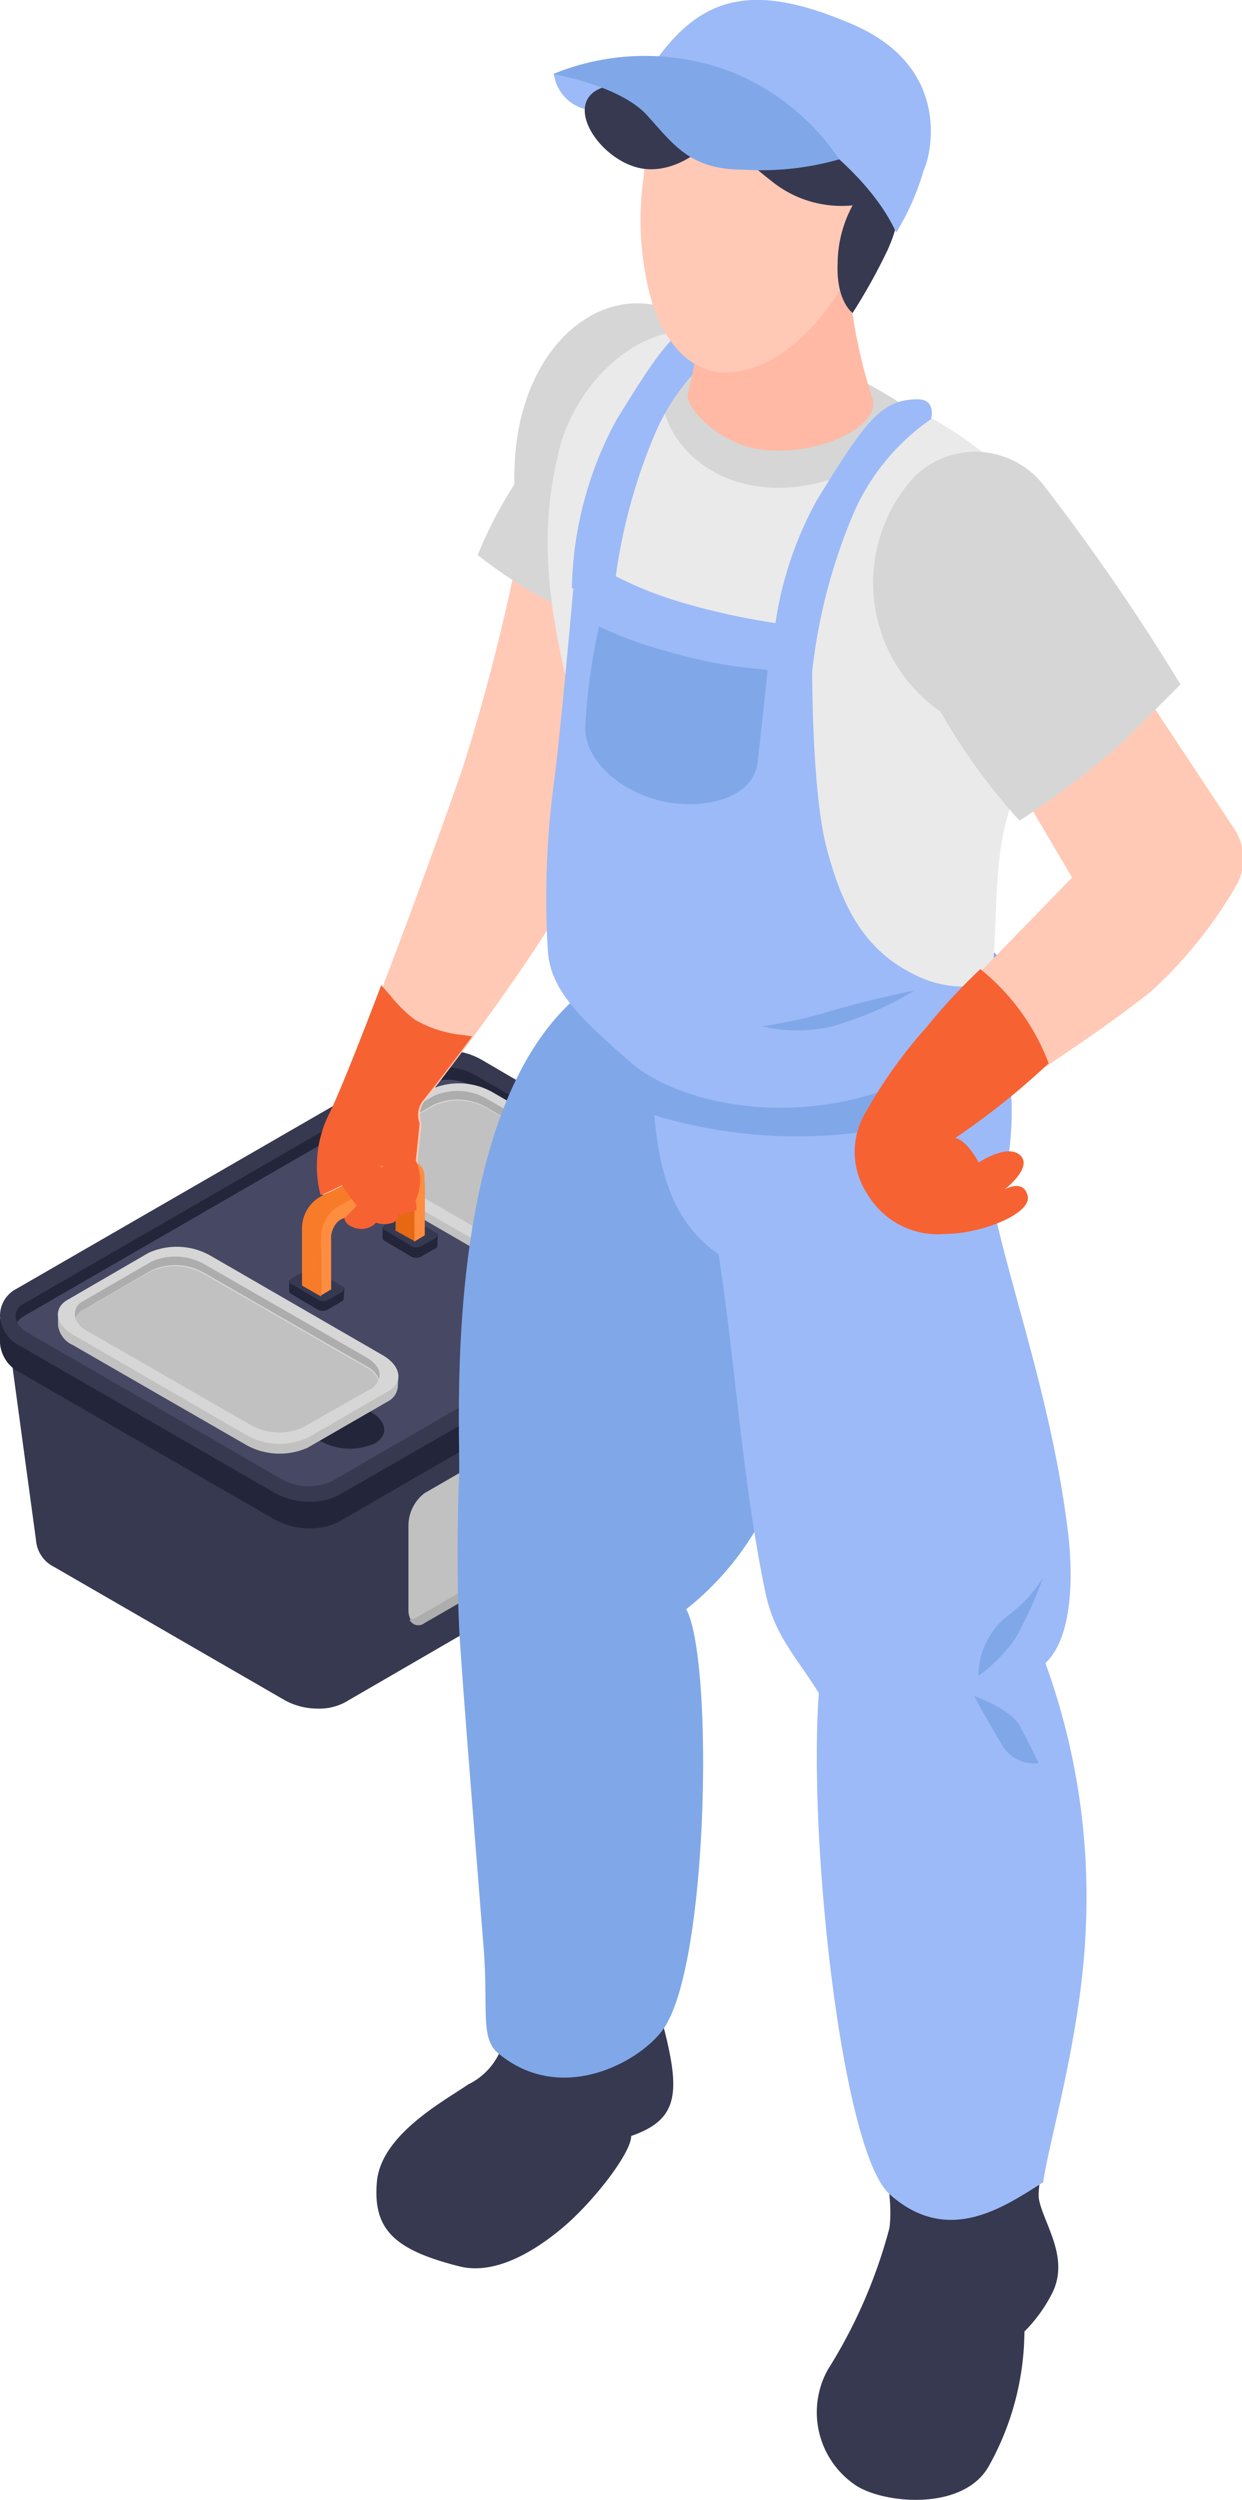 <svg xmlns="http://www.w3.org/2000/svg" viewBox="0 0 45.61 91.79"><defs><style>.cls-1{fill:#373951;}.cls-2{fill:#23263a;}.cls-3{fill:#474864;}.cls-4{fill:#c1c1c1;}.cls-5{fill:#d6d6d6;}.cls-6{fill:#adadad;}.cls-7{fill:#f77b28;}.cls-8{fill:#e56813;}.cls-9{fill:#ff8d40;}.cls-10{fill:#ffc9b6;}.cls-11{fill:#f66232;}.cls-12{fill:#2c1d1b;}.cls-13{fill:#80a8e8;}.cls-14{fill:#9cbaf7;}.cls-15{fill:#eaeaea;}.cls-16{fill:#ffb9a4;}</style></defs><title>Asset 5</title><g id="Layer_2" data-name="Layer 2"><g id="Layer_1-2" data-name="Layer 1"><path class="cls-1" d="M.32,49.17l1,7.36a1.2,1.2,0,0,0,.67,1l8.48,4.9a2.51,2.51,0,0,0,1.2.3,2,2,0,0,0,1-.23L26,54.77a1,1,0,0,0,.55-.86l.51-8Z"/><path class="cls-2" d="M27.76,45.39h-.63L27,45.33l-9.35-5.4a2.68,2.68,0,0,0-1.31-.33,2.12,2.12,0,0,0-1.07.26L.6,48.35l-.08.06H0v.89a1.31,1.31,0,0,0,.73,1.09l9.34,5.39a2.61,2.61,0,0,0,1.32.33,2.23,2.23,0,0,0,1.07-.25l14.71-8.5a1.09,1.09,0,0,0,.6-.94C27.77,46.37,27.76,45.39,27.76,45.39Z"/><path class="cls-1" d="M11.39,55.13a2.61,2.61,0,0,1-1.32-.33L.73,49.41A1.31,1.31,0,0,1,0,48.32a1.11,1.11,0,0,1,.6-1l14.71-8.49a2.12,2.12,0,0,1,1.07-.26,2.58,2.58,0,0,1,1.31.34L27,44.35a1.3,1.3,0,0,1,.73,1.09,1.11,1.11,0,0,1-.6,1L12.46,54.88A2.12,2.12,0,0,1,11.39,55.13Z"/><path class="cls-2" d="M.88,48.32l14.71-8.49a2,2,0,0,1,1.82.07l9.35,5.4a.86.86,0,0,1,.37.36c.16-.26,0-.58-.37-.82l-9.35-5.39a2,2,0,0,0-1.82-.08L.88,47.86a.5.5,0,0,0-.25.69A.7.7,0,0,1,.88,48.32Z"/><path class="cls-3" d="M1,48.92l9.35,5.39a2.06,2.06,0,0,0,1.82.08l14.71-8.5a.59.59,0,0,0,.24-.23.86.86,0,0,0-.37-.36l-9.35-5.4a2,2,0,0,0-1.82-.07L.88,48.32a.7.7,0,0,0-.25.23A1,1,0,0,0,1,48.92Z"/><path class="cls-2" d="M21.92,46.74l.21.13a2.25,2.25,0,0,0,2,.08c.51-.3.44-.81-.14-1.15l-.22-.13Z"/><path class="cls-4" d="M25,44.44h-.16a1.47,1.47,0,0,0-.39-.33l-6.37-3.67a2.52,2.52,0,0,0-2.26-.1L12.88,42a1,1,0,0,0-.19.15h-.2v.43h0a.92.92,0,0,0,.54.73L19.41,47a2.52,2.52,0,0,0,2.26.1l2.93-1.69a.68.68,0,0,0,.38-.55h0Z"/><path class="cls-5" d="M24.6,45.05l-2.93,1.69a2.48,2.48,0,0,1-2.26-.09L13,43c-.67-.38-.74-1-.16-1.3L15.81,40a2.51,2.51,0,0,1,2.26.09l6.37,3.68C25.11,44.13,25.18,44.72,24.6,45.05Z"/><path class="cls-6" d="M13.43,42l2.49-1.44a2.11,2.11,0,0,1,1.92.08l6,3.45a1,1,0,0,1,.44.46c.09-.25-.06-.55-.44-.78l-6-3.45a2.17,2.17,0,0,0-1.92-.08l-2.49,1.44a.53.53,0,0,0-.3.64A.65.65,0,0,1,13.43,42Z"/><path class="cls-4" d="M13.57,42.83l6,3.45a2.11,2.11,0,0,0,1.92.08L24,44.92a.63.63,0,0,0,.3-.33,1,1,0,0,0-.44-.46l-6-3.45a2.11,2.11,0,0,0-1.92-.08L13.43,42a.65.65,0,0,0-.3.32A.89.89,0,0,0,13.57,42.83Z"/><path class="cls-2" d="M12.65,47.3h-.43v.1L11.57,47a.37.37,0,0,0-.34,0l-.18.1v-.09h-.43v.39h0s0,.07.06.1l1,.59a.37.37,0,0,0,.34,0l.53-.31a.11.11,0,0,0,.07-.12h0Z"/><path class="cls-1" d="M11.7,47.73l-1-.59c-.09,0-.08-.14,0-.2l.53-.3a.37.37,0,0,1,.34,0l1,.59c.09,0,.08.14,0,.2l-.53.3A.37.37,0,0,1,11.7,47.73Z"/><path class="cls-2" d="M16.08,45.32h-.43v.11L15,45.05a.37.37,0,0,0-.34,0l-.18.1v-.09h-.43v.39h0a.12.12,0,0,0,.06.1l1,.59a.37.37,0,0,0,.34,0l.53-.3c.06,0,.09-.08.08-.13h0Z"/><path class="cls-1" d="M15.13,45.76l-1-.6c-.09,0-.08-.13,0-.19l.53-.31a.41.41,0,0,1,.34,0l1,.59c.09,0,.08.14,0,.2l-.53.3A.37.37,0,0,1,15.13,45.76Z"/><path class="cls-7" d="M15.41,42.77l-.69-.38h0a.36.36,0,0,0-.37,0L11.66,44a1.35,1.35,0,0,0-.57,1.09v2.11l.7.4V45.89a9.37,9.37,0,0,1,.57-1.32l2.17-1.17c0,.46,0,1.79,0,1.79l.37-.22.7.39V43.47Z"/><polygon class="cls-8" points="15.24 45.58 14.54 45.19 14.53 43.4 15.24 43.2 15.39 44.04 15.24 45.58"/><path class="cls-9" d="M11.79,45.43v2.13l.37-.22s0-1.46,0-1.82a.87.87,0,0,1,.17-.58c.19-.26.42-.22.82-.36a2.39,2.39,0,0,0,.54-.23,2.49,2.49,0,0,0,.54-.39c.4-.33.63-.62.82-.59s.17.09.17.38,0,1.83,0,1.83l.37-.22V43.23c0-.42-.25-.61-.56-.43l-2.7,1.55A1.36,1.36,0,0,0,11.79,45.43Z"/><path class="cls-2" d="M11.56,52.78l.21.13a2.25,2.25,0,0,0,2,.08c.51-.3.44-.81-.15-1.15l-.21-.13Z"/><path class="cls-4" d="M14.63,50.48h-.16a1.47,1.47,0,0,0-.39-.33L7.71,46.48a2.52,2.52,0,0,0-2.26-.1L2.52,48.07a1,1,0,0,0-.19.15h-.2v.43h0a.92.92,0,0,0,.54.73l6.37,3.67a2.52,2.52,0,0,0,2.26.1l2.93-1.69a.68.68,0,0,0,.38-.55h0Z"/><path class="cls-5" d="M14.24,51.09l-2.93,1.69a2.48,2.48,0,0,1-2.26-.09L2.68,49c-.67-.38-.74-1-.16-1.3L5.45,46a2.51,2.51,0,0,1,2.26.09l6.37,3.68C14.74,50.17,14.82,50.76,14.24,51.09Z"/><path class="cls-6" d="M3.07,48.08l2.49-1.44a2.11,2.11,0,0,1,1.92.08l6,3.45a.89.89,0,0,1,.43.46c.1-.25-.05-.55-.43-.78l-6-3.45a2.17,2.17,0,0,0-1.92-.08L3.07,47.76a.53.53,0,0,0-.3.64A.65.65,0,0,1,3.07,48.08Z"/><path class="cls-4" d="M3.21,48.87l6,3.45a2.11,2.11,0,0,0,1.92.08L13.6,51a.61.61,0,0,0,.29-.33.89.89,0,0,0-.43-.46l-6-3.45a2.11,2.11,0,0,0-1.92-.08L3.07,48.08a.65.65,0,0,0-.3.32A.89.89,0,0,0,3.21,48.87Z"/><path class="cls-6" d="M24.28,49.86a.83.83,0,0,1,.07.35v3.1a1.49,1.49,0,0,1-.62,1.19l-8.48,4.9a.58.58,0,0,1-.21.07.36.36,0,0,0,.55.12l8.48-4.89a1.52,1.52,0,0,0,.62-1.19V50.4C24.69,50,24.52,49.84,24.28,49.86Z"/><path class="cls-4" d="M23.73,54.5a1.49,1.49,0,0,0,.62-1.19v-3.1a.83.83,0,0,0-.07-.35.58.58,0,0,0-.21.07l-8.48,4.89A1.5,1.5,0,0,0,15,56v3.11a.72.72,0,0,0,.08.35.58.58,0,0,0,.21-.07Z"/><path class="cls-10" d="M24.35,21.06,19.12,19.8A74.45,74.45,0,0,1,17,28.17c-1.23,3.55-3.74,10.32-4.79,12.62a4.3,4.3,0,0,0-.37,3.08c.33-.07,1.75-.91,2.21-1.06.11,0,.24,0,.39.14a4.83,4.83,0,0,1,.77.92l.27-2.63a.85.85,0,0,1,.13-.84c1.15-1.47,5.26-6.82,6.48-9.91A54.17,54.17,0,0,0,24.35,21.06Z"/><path class="cls-11" d="M17.34,38.05,17,38a4.33,4.33,0,0,1-1.76-.56,4.88,4.88,0,0,1-.89-.87L14,36.17c-.74,1.94-1.42,3.67-1.86,4.62a4.3,4.3,0,0,0-.37,3.08c.33-.07,1.75-.91,2.21-1.06.11,0,.24,0,.39.14a4.83,4.83,0,0,1,.77.92l.27-2.63a.85.85,0,0,1,.13-.84C15.92,39.93,16.57,39.09,17.34,38.05Z"/><path class="cls-12" d="M39.66,70.87c-.15-1.21-1.6-1.45-3.26-1.66s-.53,3.64-.53,3.78S39.87,72.61,39.66,70.87Z"/><path class="cls-1" d="M39.66,70.87a5.05,5.05,0,0,1-4,1.31,16.53,16.53,0,0,1-4.84-1s.76,4.12,1.1,5.76.93,3.52.74,4.87A18.72,18.72,0,0,1,30.4,87a3.23,3.23,0,0,0,1,4.23c1,.69,4,1,4.93-.72a10.24,10.24,0,0,0,1.29-4.91,5.5,5.5,0,0,0,1-1.37c.68-1.3-.26-2.53-.46-3.45S39.62,74.74,39.66,70.87Z"/><path class="cls-1" d="M24.72,64.75A4.55,4.55,0,0,1,20.56,67c-2.55,0-2.33-1.8-2.33-1.8s.06,7.11.29,8.61a2.45,2.45,0,0,1-1.33,2.72c-.88.61-3.2,1.84-3.35,3.58s.64,2.49,3,3.09c1.27.34,2.7-.47,3.82-1.41s2.52-2.74,2.52-3.37C25,77.79,25,76.75,24.26,74,25.24,70.47,24.8,66,24.72,64.75Z"/><path class="cls-5" d="M25.63,23.33c-3,.22-5.76-1.14-8.09-2.95a16.09,16.09,0,0,1,1.35-2.6c-.12-5,3.25-7.65,6-6.29s2.55,3.56,2.13,6.34A41,41,0,0,1,25.63,23.33Z"/><path class="cls-13" d="M16.86,59.72c-.08-1.69-.07-3.88,0-5.57S16.06,39.76,22,36c.1-.13,5.71.66,7.59.82a.63.63,0,0,1,.53.52c1.07,6.22,1,13.15-2.32,18.74a10.61,10.61,0,0,1-2.6,3c1,1.8.84,13-.83,15.4-.8,1.17-3.73,2.86-6.08.9-.68-.57-.34-1.69-.54-4C17.42,67.22,16.91,60.92,16.86,59.72Z"/><path class="cls-14" d="M26.39,46.05c-2-1.38-2.65-3.95-2.34-8.72,1.66-2.47,8.76-.64,11.36-.62,2.38,1.87,1.83,5,1.21,8.21.65,2.83,2.11,7.07,2.62,11.5.12,1.12.24,3.62-.85,4.64a25.12,25.12,0,0,1,1.48,9.81c-.16,3.82-1.36,7.77-1.56,9.25-1.42.89-3.49,2.36-5.64.44-1.74-1.55-3-12.93-2.6-18.4-.83-1.33-1.62-2.11-1.95-3.64C27.28,54.57,27,50,26.39,46.05Z"/><path class="cls-13" d="M36.6,38.18l.36.93a7.92,7.92,0,0,1-5.05,2.42,18.12,18.12,0,0,1-8.21-.69,4.1,4.1,0,0,1-2.07-2.12s8.13,1.39,10.28.78Z"/><path class="cls-13" d="M37,35.89c-.3-1.59-2.43-1.69-2.43-1.69l-.83,2.94S37.38,38.18,37,35.89Z"/><path class="cls-15" d="M21,35.77c-.85-1.46-.3-6.9.19-9.27-1.05-3.92-1.46-6.8-.65-10,.5-2,2.3-4.26,4.74-4.38,1.18-.06,5.2,1.6,5.95,2a14,14,0,0,1,7.07,4.68c.26.29-.79,9.49-1.31,11.22-.61,2-.27,5.08-.74,7,.23,1.83-5.37,2.9-7,2.91C23.52,40,22.14,38.39,21,35.77Z"/><path class="cls-5" d="M33.2,14.89a3.51,3.51,0,0,1-2.44,2.63c-3.31,1.14-5.65-.42-6.29-2.17s1.4-3.2,1.4-3.2A17.51,17.51,0,0,1,33.2,14.89Z"/><path class="cls-14" d="M37,35.89l.62,1.55a17.58,17.58,0,0,1-5,2.53c-3.65,1.36-7.7.58-9.5-1s-2.9-2.6-3-4.05a31.78,31.78,0,0,1,.23-6.23c.29-2.29.82-8.38.82-8.38a14,14,0,0,0,4.08,1.87,25.31,25.31,0,0,0,4.58.86s-.12,5.65.53,8.11c.48,1.8,1.2,3.62,3.14,4.59A4,4,0,0,0,37,35.89Z"/><path class="cls-13" d="M28.19,24.59a17.29,17.29,0,0,1-3.73-.69A14.37,14.37,0,0,1,22,23a21.8,21.8,0,0,0-.51,3.73c0,1.17,1.24,2.29,2.72,2.66s3.43,0,3.61-1.39C28.09,25.63,28.19,24.59,28.19,24.59Z"/><path class="cls-14" d="M34.19,15.39A8.12,8.12,0,0,0,31.28,19a20.67,20.67,0,0,0-1.49,6l-1.45-.42A13.31,13.31,0,0,1,30,18.36c1.84-3,2.4-3.69,3.7-3.7C34.4,14.66,34.19,15.39,34.19,15.39Z"/><path class="cls-14" d="M26.89,12.47A8,8,0,0,0,24,16.05a20.56,20.56,0,0,0-1.49,6L21,21.59a13.48,13.48,0,0,1,1.63-6.16c1.84-3,2.4-3.69,3.7-3.7C27.1,11.73,26.89,12.47,26.89,12.47Z"/><path class="cls-16" d="M25.86,11.23a8.3,8.3,0,0,0,2.57.23,5.91,5.91,0,0,0,2.73-1.33A18.75,18.75,0,0,0,32,14.51c.51,1.11-1.93,2.25-4,2-1.46-.15-2.75-1.42-2.75-2A33,33,0,0,0,25.86,11.23Z"/><path class="cls-10" d="M23.64,6.47a5.88,5.88,0,0,1,1.82-3.81c1.13-.83,2.88-.72,4.19-.48,2,.37,3.21,2.8,2.55,5.37-.61,2.38-2.64,5.92-5.39,6.12-1.4.1-2.35-1.05-2.83-2.44A11.05,11.05,0,0,1,23.64,6.47Z"/><path class="cls-14" d="M24,3.54a5.6,5.6,0,0,1-2.21.51,1.54,1.54,0,0,1-1.45-1.33A8.21,8.21,0,0,1,22.9,2.4,1.28,1.28,0,0,1,24,3.54Z"/><path class="cls-1" d="M32.88,8.1s.15.09-.28,1.07a21.29,21.29,0,0,1-1.29,2.32s-.61-.43-.55-1.82a4.55,4.55,0,0,1,.55-2.13,4.08,4.08,0,0,1-3-.91c-1.54-1.18-1.74-2-1.74-2S25.4,6.3,23.78,6.21s-3.26-2.44-1.64-3,5.31,0,5.31,0S33,6.24,32.88,8.1Z"/><path class="cls-14" d="M32.91,8.54c-1.24-2.78-5.8-5.95-9.2-5.75l.05-.09C25.57-.12,27.49-.75,31.3.89s2.82,5,2.62,5.36A9.25,9.25,0,0,1,32.91,8.54Z"/><path class="cls-13" d="M30.82,5.85a8.69,8.69,0,0,0-3.76-3.13,8.87,8.87,0,0,0-6.75,0s2.45.41,3.45,1.51,1.58,2,3.55,2A10.43,10.43,0,0,0,30.82,5.85Z"/><path class="cls-13" d="M33.57,36.37a12.16,12.16,0,0,1-3,1.31,5.59,5.59,0,0,1-2.6,0,17.07,17.07,0,0,0,2.6-.58C32.28,36.61,33.57,36.37,33.57,36.37Z"/><path class="cls-13" d="M38.31,57.91a15.79,15.79,0,0,1-1,2.21,5.74,5.74,0,0,1-1.38,1.41A2.84,2.84,0,0,1,37,59.32,4.83,4.83,0,0,0,38.31,57.91Z"/><path class="cls-13" d="M35.77,62.27s1.34.45,1.69,1.11.68,1.35.68,1.35A1.35,1.35,0,0,1,36.76,64C36.16,63,35.77,62.27,35.77,62.27Z"/><path class="cls-10" d="M34.21,23.46l5.16,8.76L34,37.74l2.17,2.85s3.69-2.27,6.1-4.19a16.32,16.32,0,0,0,3.09-3.82,2,2,0,0,0,0-2.1l-6.62-10Z"/><path class="cls-5" d="M33.59,17.49a5.76,5.76,0,0,0,.95,8.64,22.34,22.34,0,0,0,2.9,4,32.29,32.29,0,0,0,3.76-2.85c1-1,2.15-2.15,2.15-2.15a79.41,79.41,0,0,0-5.09-7.4A3.19,3.19,0,0,0,33.59,17.49Z"/><path class="cls-11" d="M11.79,42.45c0-.08.7,1,1.17,1.63a1.37,1.37,0,0,0,1,.6,4.45,4.45,0,0,0,1.33-.25s.07-.47-.27-.6a2.57,2.57,0,0,0-1,0,1.42,1.42,0,0,0,0-.88c-.15-.38-.05-1-.6-1.17S11.79,42.45,11.79,42.45Z"/><path class="cls-11" d="M13.24,43.84l-.18.47-.41.42s0,.26.45.37a.74.74,0,0,0,.71-.21.94.94,0,0,0,.62,0c.28-.13.2-.57.2-.57a.35.35,0,0,0,.5,0,1.8,1.8,0,0,0,.16-1.67c-.31-.49-1-.07-1-.07Z"/><path class="cls-11" d="M34,37.74A17.54,17.54,0,0,0,31.7,41a2.81,2.81,0,0,0,.16,2.85,3,3,0,0,0,2.88,1.45c1.29,0,3.15-.74,3-1.39s-.85-.24-.85-.24,1.05-.8.58-1.25-1.53.26-1.53.26-.42-.81-.86-.9a27.78,27.78,0,0,0,3.43-2.74A8.11,8.11,0,0,0,36,35.58,22.79,22.79,0,0,0,34,37.74Z"/></g></g></svg>